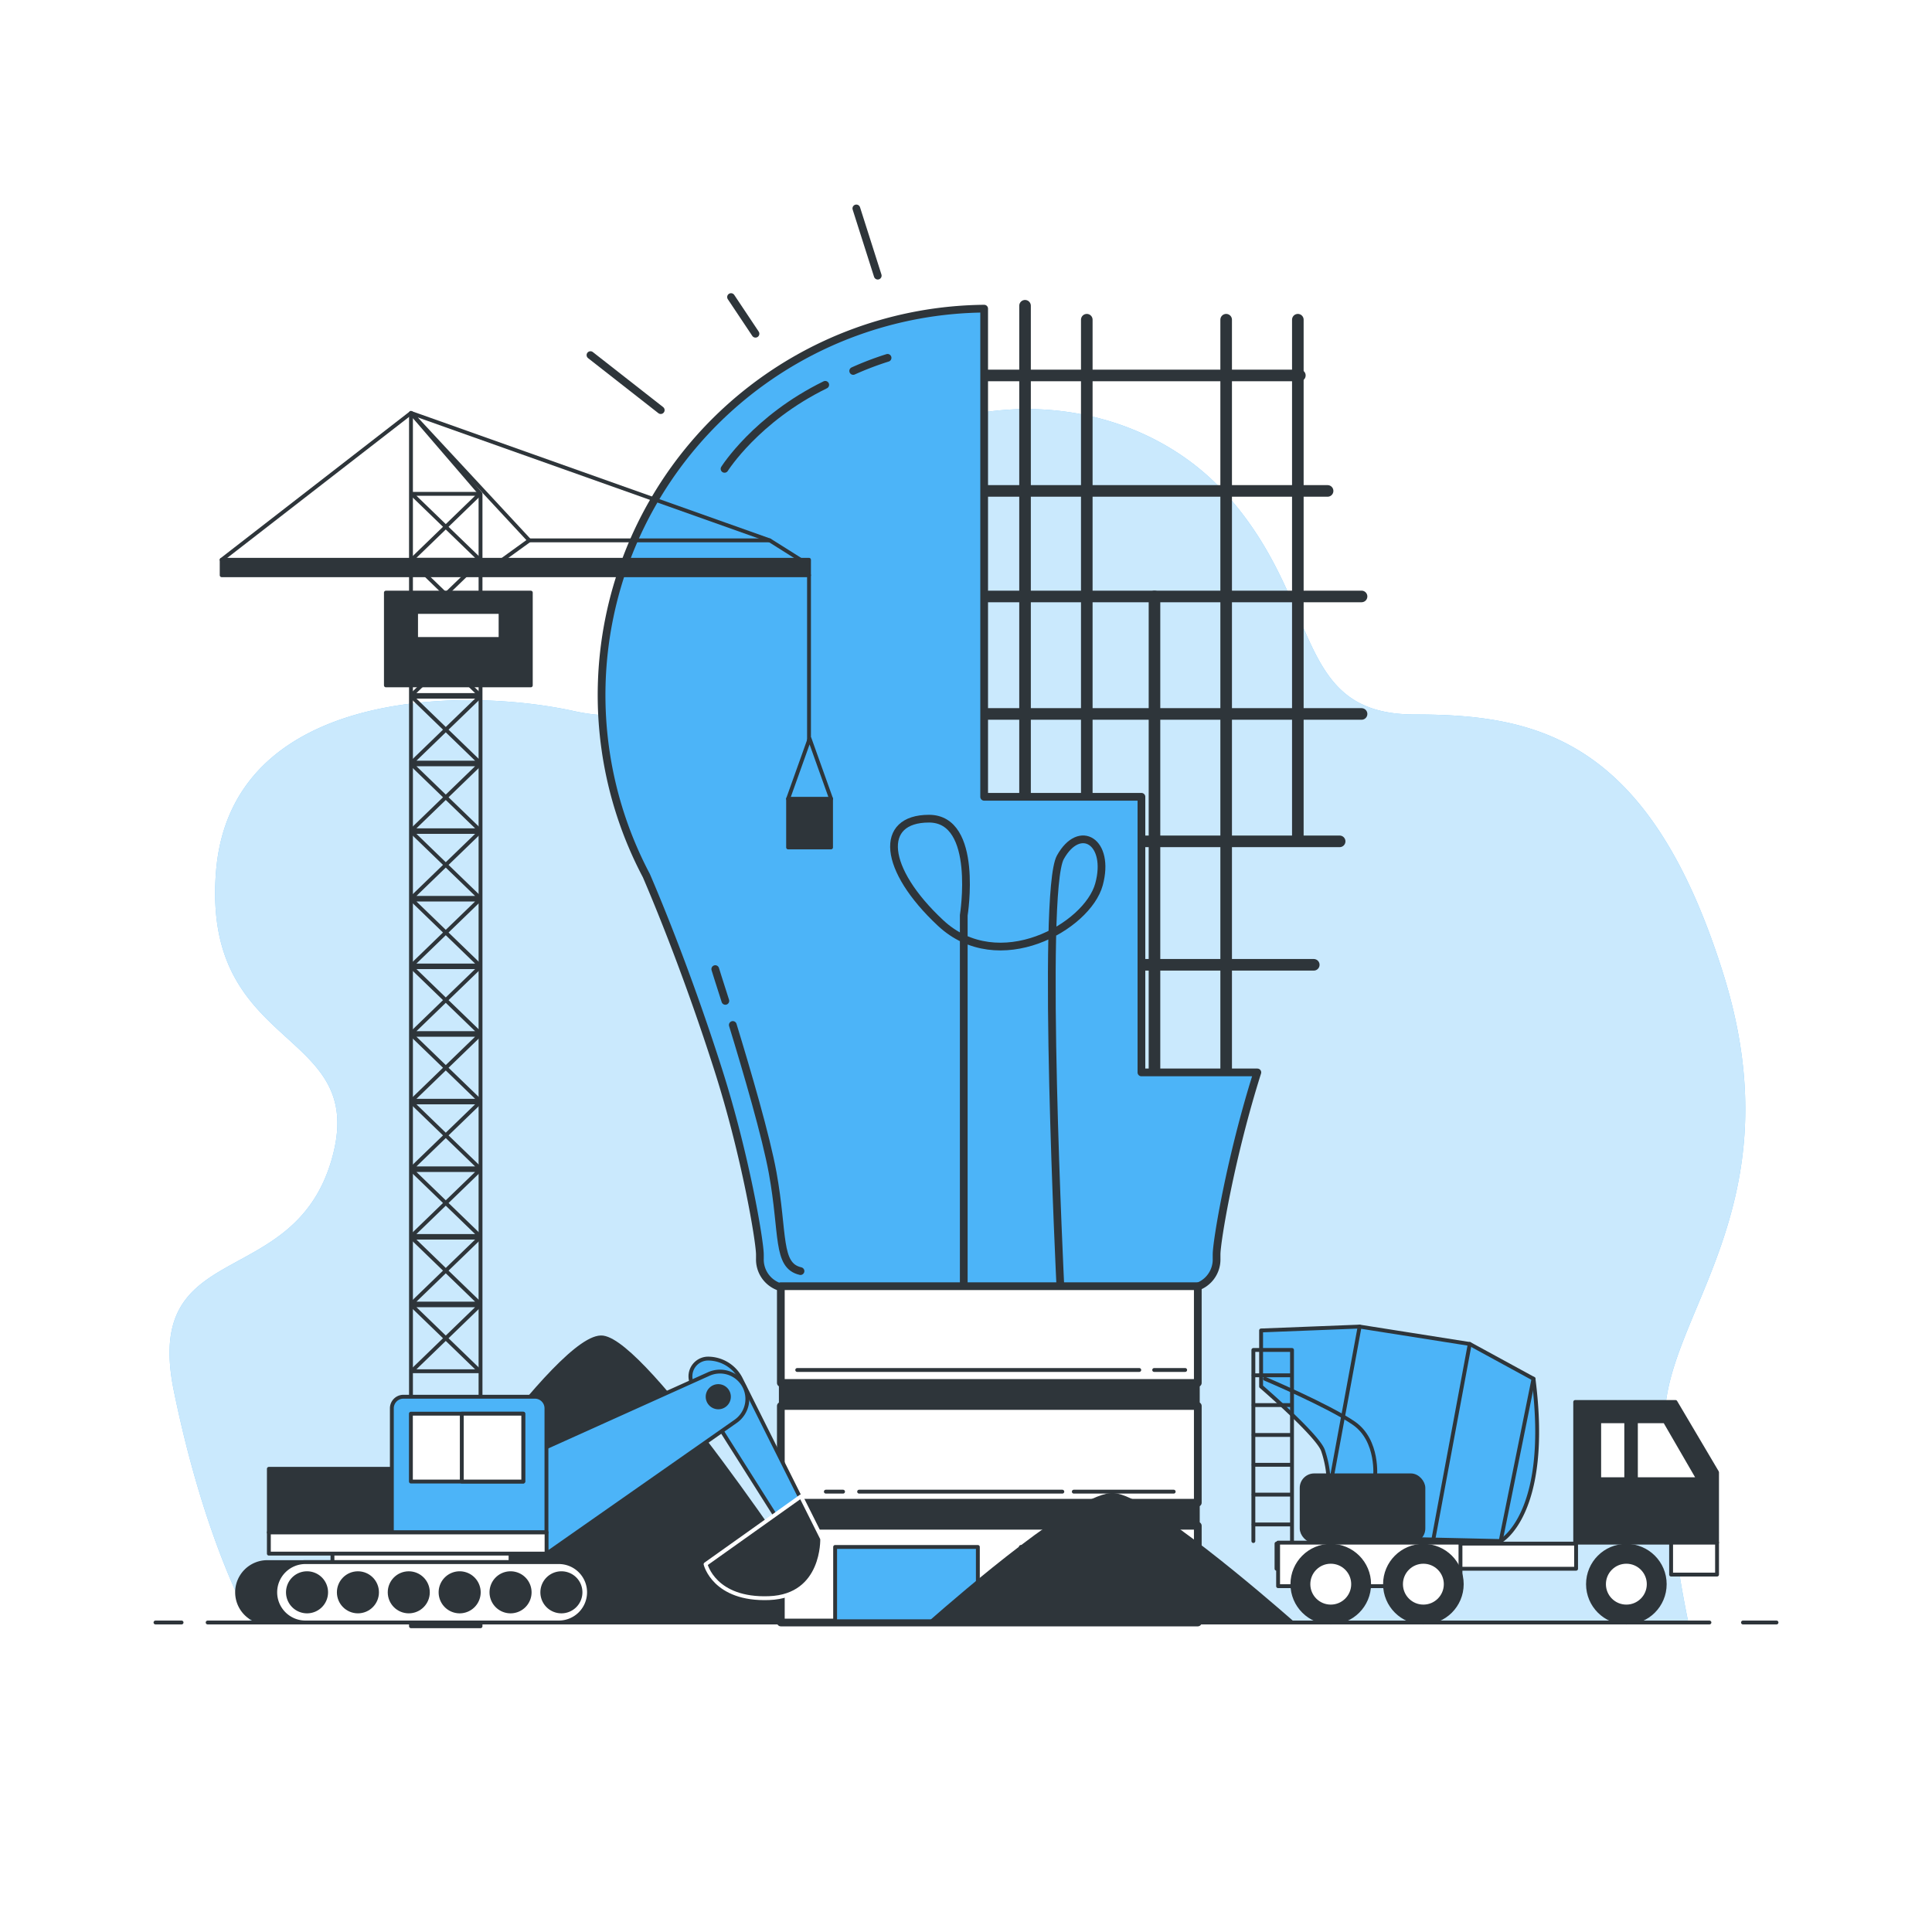 <svg class="animated" id="freepik_stories-create" xmlns="http://www.w3.org/2000/svg" viewBox="0 0 500 500" version="1.1" xmlns:xlink="http://www.w3.org/1999/xlink" xmlns:svgjs="http://svgjs.com/svgjs"><style>svg#freepik_stories-create:not(.animated) .animable {opacity: 0;}svg#freepik_stories-create.animated #freepik--background-simple--inject-3 {animation: 1.3s 1 forwards ease-out slideUp;animation-delay: 0s;}svg#freepik_stories-create.animated #freepik--Bulb--inject-3 {animation: 1s 1 forwards cubic-bezier(.36,-0.01,.5,1.38) slideDown;animation-delay: 0s;}svg#freepik_stories-create.animated #freepik--Trucks--inject-3 {animation: 1s 1 forwards cubic-bezier(.36,-0.01,.5,1.38) slideLeft;animation-delay: 0s;}            @keyframes slideUp {                0% {                    opacity: 0;                    transform: translateY(30px);                }                100% {                    opacity: 1;                    transform: inherit;                }            }                    @keyframes slideDown {                0% {                    opacity: 0;                    transform: translateY(-30px);                }                100% {                    opacity: 1;                    transform: translateY(0);                }            }                    @keyframes slideLeft {                0% {                    opacity: 0;                    transform: translateX(-30px);                }                100% {                    opacity: 1;                    transform: translateX(0);                }            }        </style><g id="freepik--background-simple--inject-3" class="animable animator-active" style="transform-origin: 247.782px 262.883px;"><path d="M436.94,419.9H65S53.19,400,45,360s30.84-25.4,40.82-59.88-33.56-27.21-29.93-74.39,63.5-48.08,92.53-41.73,25.4-15.42,59-51.71,84.37-32.66,109.77-4.53,17.23,57.15,49,57.15S427,191.29,446,252.07s-15.77,88.56-15.14,116A300.58,300.58,0,0,0,436.94,419.9Z" style="fill: rgb(76, 180, 248); transform-origin: 247.782px 262.883px;" id="el61bzhoop86r" class="animable"></path><g id="ell9fln2bj2a"><path d="M436.94,419.9H65S53.19,400,45,360s30.84-25.4,40.82-59.88-33.56-27.21-29.93-74.39,63.5-48.08,92.53-41.73,25.4-15.42,59-51.71,84.37-32.66,109.77-4.53,17.23,57.15,49,57.15S427,191.29,446,252.07s-15.77,88.56-15.14,116A300.58,300.58,0,0,0,436.94,419.9Z" style="fill: rgb(255, 255, 255); opacity: 0.7; transform-origin: 247.782px 262.883px;" class="animable"></path></g></g><g id="freepik--Bulb--inject-3" class="animable" style="transform-origin: 223.62px 236.92px;"><path d="M215.41,419.9c-9.11-13.87-48-72.19-59.38-73.75-11.09-1.52-50.5,57.45-61.16,73.75Z" style="fill: rgb(46, 53, 58); stroke: rgb(46, 53, 58); stroke-linecap: round; stroke-linejoin: round; transform-origin: 155.14px 383.011px;" id="el8drreufg33r" class="animable"></path><line x1="265.28" y1="79.13" x2="265.28" y2="213.62" style="fill: none; stroke: rgb(46, 53, 58); stroke-linecap: round; stroke-linejoin: round; stroke-width: 3px; transform-origin: 265.28px 146.375px;" id="elcrzcym9j36t" class="animable"></line><line x1="281.26" y1="82.74" x2="281.26" y2="213.62" style="fill: none; stroke: rgb(46, 53, 58); stroke-linecap: round; stroke-linejoin: round; stroke-width: 3px; transform-origin: 281.26px 148.18px;" id="el0rt7bwmzp6g" class="animable"></line><line x1="298.78" y1="154.36" x2="298.78" y2="281.13" style="fill: none; stroke: rgb(46, 53, 58); stroke-linecap: round; stroke-linejoin: round; stroke-width: 3px; transform-origin: 298.78px 217.745px;" id="elxbe2x9pk3i" class="animable"></line><line x1="317.33" y1="82.74" x2="317.33" y2="281.13" style="fill: none; stroke: rgb(46, 53, 58); stroke-linecap: round; stroke-linejoin: round; stroke-width: 3px; transform-origin: 317.33px 181.935px;" id="el591t3loidr2" class="animable"></line><line x1="335.88" y1="82.74" x2="335.88" y2="217.23" style="fill: none; stroke: rgb(46, 53, 58); stroke-linecap: round; stroke-linejoin: round; stroke-width: 3px; transform-origin: 335.88px 149.985px;" id="ell60hbwxyz5" class="animable"></line><line x1="251.37" y1="97.16" x2="336.4" y2="97.16" style="fill: none; stroke: rgb(46, 53, 58); stroke-linecap: round; stroke-linejoin: round; stroke-width: 3px; transform-origin: 293.885px 97.16px;" id="el4rero3f16eg" class="animable"></line><line x1="251.37" y1="127.05" x2="343.58" y2="127.05" style="fill: none; stroke: rgb(46, 53, 58); stroke-linecap: round; stroke-linejoin: round; stroke-width: 3px; transform-origin: 297.475px 127.05px;" id="el3u2fjv18ag1" class="animable"></line><line x1="249.83" y1="154.36" x2="352.37" y2="154.36" style="fill: none; stroke: rgb(46, 53, 58); stroke-linecap: round; stroke-linejoin: round; stroke-width: 3px; transform-origin: 301.1px 154.36px;" id="elvaoq36dpv7b" class="animable"></line><line x1="248.28" y1="184.77" x2="352.37" y2="184.77" style="fill: none; stroke: rgb(46, 53, 58); stroke-linecap: round; stroke-linejoin: round; stroke-width: 3px; transform-origin: 300.325px 184.77px;" id="ellrisrr3m73p" class="animable"></line><line x1="267.86" y1="217.74" x2="346.7" y2="217.74" style="fill: none; stroke: rgb(46, 53, 58); stroke-linecap: round; stroke-linejoin: round; stroke-width: 3px; transform-origin: 307.28px 217.74px;" id="elgiy6ajzdszv" class="animable"></line><line x1="288.47" y1="249.69" x2="340" y2="249.69" style="fill: none; stroke: rgb(46, 53, 58); stroke-linecap: round; stroke-linejoin: round; stroke-width: 3px; transform-origin: 314.235px 249.69px;" id="eltpv63lu6ngc" class="animable"></line><line x1="152.81" y1="91.9" x2="171" y2="106.14" style="fill: none; stroke: rgb(46, 53, 58); stroke-linecap: round; stroke-linejoin: round; stroke-width: 2px; transform-origin: 161.905px 99.02px;" id="el2tg386ybmts" class="animable"></line><line x1="189.19" y1="76.88" x2="195.52" y2="86.37" style="fill: none; stroke: rgb(46, 53, 58); stroke-linecap: round; stroke-linejoin: round; stroke-width: 2px; transform-origin: 192.355px 81.625px;" id="elkc2ey9kl1zr" class="animable"></line><line x1="221.62" y1="53.94" x2="227.16" y2="71.34" style="fill: none; stroke: rgb(46, 53, 58); stroke-linecap: round; stroke-linejoin: round; stroke-width: 2px; transform-origin: 224.39px 62.64px;" id="el5v6ff5kxd0x" class="animable"></line><path d="M325.4,277.54h-30V206.21H254.7V79.88a100,100,0,0,0-87.42,146.73c3.26,7.59,10.92,26.18,18.59,50.22,7.09,22.19,10.79,44.5,10.79,47.87,0,.33,0,.67,0,1a7.48,7.48,0,0,0,7.47,7.74H307.38a7.49,7.49,0,0,0,7.47-7.74c0-.36,0-.7,0-1C314.83,321.37,318.46,299.49,325.4,277.54Z" style="fill: rgb(76, 180, 248); stroke: rgb(46, 53, 58); stroke-linecap: round; stroke-linejoin: round; stroke-width: 2px; transform-origin: 240.544px 206.66px;" id="elwfpfy0dnu9a" class="animable"></path><path d="M220.81,96a80.31,80.31,0,0,1,8.89-3.39" style="fill: none; stroke: rgb(46, 53, 58); stroke-linecap: round; stroke-linejoin: round; stroke-width: 2px; transform-origin: 225.255px 94.305px;" id="elnvxz31gq88a" class="animable"></path><path d="M187.51,121.34s8.15-13,26.06-21.75" style="fill: none; stroke: rgb(46, 53, 58); stroke-linecap: round; stroke-linejoin: round; stroke-width: 2px; transform-origin: 200.54px 110.465px;" id="elkxbmq44mq1m" class="animable"></path><path d="M189.65,265.26c3.71,12.12,8.62,28.91,10.32,38.29,2.88,15.82,1,24,7.2,25.41" style="fill: none; stroke: rgb(46, 53, 58); stroke-linecap: round; stroke-linejoin: round; stroke-width: 2px; transform-origin: 198.41px 297.11px;" id="el7p7m7tlmpr5" class="animable"></path><path d="M185.11,250.8s1,3.25,2.61,8.23" style="fill: none; stroke: rgb(46, 53, 58); stroke-linecap: round; stroke-linejoin: round; stroke-width: 2px; transform-origin: 186.415px 254.915px;" id="elah36drcn7cp" class="animable"></path><path d="M249.42,332.47v-95.6s4-25-9-25-12,13,3,27,38,1,41-10-5-16-10-7,0,111,0,111" style="fill: none; stroke: rgb(46, 53, 58); stroke-linecap: round; stroke-linejoin: round; stroke-width: 2px; transform-origin: 258.221px 272.37px;" id="elac13g6hv0h" class="animable"></path><rect x="202.08" y="332.86" width="107.91" height="25.04" style="fill: rgb(255, 255, 255); stroke: rgb(46, 53, 58); stroke-linecap: round; stroke-linejoin: round; stroke-width: 2px; transform-origin: 256.035px 345.38px;" id="elqv8z7auglt" class="animable"></rect><rect x="202.08" y="363.86" width="107.91" height="25.04" style="fill: rgb(255, 255, 255); stroke: rgb(46, 53, 58); stroke-linecap: round; stroke-linejoin: round; stroke-width: 2px; transform-origin: 256.035px 376.38px;" id="el9a7o7sbnevi" class="animable"></rect><rect x="202.08" y="357.9" width="107.91" height="5.96" style="fill: rgb(46, 53, 58); stroke: rgb(46, 53, 58); stroke-linecap: round; stroke-linejoin: round; transform-origin: 256.035px 360.88px;" id="elm2elk83ih7" class="animable"></rect><rect x="202.08" y="394.86" width="107.91" height="25.04" style="fill: rgb(255, 255, 255); stroke: rgb(46, 53, 58); stroke-linecap: round; stroke-linejoin: round; stroke-width: 2px; transform-origin: 256.035px 407.38px;" id="elz29nq2wcowd" class="animable"></rect><line x1="298.7" y1="354.55" x2="306.72" y2="354.55" style="fill: none; stroke: rgb(46, 53, 58); stroke-linecap: round; stroke-linejoin: round; transform-origin: 302.71px 354.55px;" id="el08tnkqkh3iq" class="animable"></line><line x1="206.32" y1="354.55" x2="294.84" y2="354.55" style="fill: none; stroke: rgb(46, 53, 58); stroke-linecap: round; stroke-linejoin: round; transform-origin: 250.58px 354.55px;" id="el45i745udkk4" class="animable"></line><line x1="277.9" y1="386.04" x2="303.75" y2="386.04" style="fill: none; stroke: rgb(46, 53, 58); stroke-linecap: round; stroke-linejoin: round; transform-origin: 290.825px 386.04px;" id="elzpfqjb7x4sr" class="animable"></line><line x1="222.34" y1="386.04" x2="274.93" y2="386.04" style="fill: none; stroke: rgb(46, 53, 58); stroke-linecap: round; stroke-linejoin: round; transform-origin: 248.635px 386.04px;" id="elgj1k3x0czec" class="animable"></line><line x1="213.73" y1="386.04" x2="218.18" y2="386.04" style="fill: none; stroke: rgb(46, 53, 58); stroke-linecap: round; stroke-linejoin: round; transform-origin: 215.955px 386.04px;" id="elz2tusv5cp" class="animable"></line><rect x="202.08" y="388.9" width="107.91" height="5.96" style="fill: rgb(46, 53, 58); stroke: rgb(46, 53, 58); stroke-linecap: round; stroke-linejoin: round; transform-origin: 256.035px 391.88px;" id="elq08hyos1ckj" class="animable"></rect><rect x="216.13" y="400.35" width="36.94" height="19.23" style="fill: rgb(76, 180, 248); stroke: rgb(46, 53, 58); stroke-linecap: round; stroke-linejoin: round; transform-origin: 234.6px 409.965px;" id="el5vhif0re89e" class="animable"></rect><rect x="264.2" y="400.35" width="36.94" height="19.23" style="fill: rgb(76, 180, 248); stroke: rgb(46, 53, 58); stroke-linecap: round; stroke-linejoin: round; transform-origin: 282.67px 409.965px;" id="el63e5u7o9rju" class="animable"></rect></g><g id="freepik--Ground--inject-3" class="animable" style="transform-origin: 250px 403.393px;"><path d="M334.37,419.9c-7.08-6.21-37.31-32.32-46.11-33-8.62-.69-39.22,25.72-47.5,33Z" style="fill: rgb(46, 53, 58); stroke: rgb(46, 53, 58); stroke-linecap: round; stroke-linejoin: round; transform-origin: 287.565px 403.393px;" id="eldzuk5z8vbq" class="animable"></path><line x1="451.08" y1="419.9" x2="459.76" y2="419.9" style="fill: rgb(255, 255, 255); stroke: rgb(46, 53, 58); stroke-linecap: round; stroke-linejoin: round; transform-origin: 455.42px 419.9px;" id="ell1zgc9uby9g" class="animable"></line><line x1="53.74" y1="419.9" x2="442.4" y2="419.9" style="fill: rgb(255, 255, 255); stroke: rgb(46, 53, 58); stroke-linecap: round; stroke-linejoin: round; transform-origin: 248.07px 419.9px;" id="elj1fnlw7mq6" class="animable"></line><line x1="40.24" y1="419.9" x2="46.99" y2="419.9" style="fill: rgb(255, 255, 255); stroke: rgb(46, 53, 58); stroke-linecap: round; stroke-linejoin: round; transform-origin: 43.615px 419.9px;" id="eliqm2f3ja9y8" class="animable"></line></g><g id="freepik--Trucks--inject-3" class="animable" style="transform-origin: 250.87px 265.44px;"><polygon points="433.61 362.83 407.66 362.83 407.66 399.23 418.41 399.23 433.61 399.23 444.37 399.23 444.37 381.03 433.61 362.83" style="fill: rgb(46, 53, 58); stroke: rgb(46, 53, 58); stroke-linecap: round; stroke-linejoin: round; transform-origin: 426.015px 381.03px;" id="elbupezukzk6c" class="animable"></polygon><rect x="432.48" y="399.23" width="11.89" height="8.27" style="fill: rgb(255, 255, 255); stroke: rgb(46, 53, 58); stroke-linecap: round; stroke-linejoin: round; transform-origin: 438.425px 403.365px;" id="elq12umwzy9i" class="animable"></rect><path d="M388.37,398.82s13-7,8.5-42l-16.5-9-28.5-4.5-25.5,1v14.5s14.5,12.5,16,16.5a27.72,27.72,0,0,1,1.5,8.5v14Z" style="fill: rgb(76, 180, 248); stroke: rgb(46, 53, 58); stroke-linecap: round; stroke-linejoin: round; transform-origin: 362.093px 371.07px;" id="el8orgxr571yw" class="animable"></path><line x1="396.87" y1="356.82" x2="388.37" y2="398.82" style="fill: none; stroke: rgb(46, 53, 58); stroke-linecap: round; stroke-linejoin: round; transform-origin: 392.62px 377.82px;" id="el2476w4slg3" class="animable"></line><line x1="380.37" y1="347.82" x2="370.87" y2="398.82" style="fill: none; stroke: rgb(46, 53, 58); stroke-linecap: round; stroke-linejoin: round; transform-origin: 375.62px 373.32px;" id="el9sizsjm9ls9" class="animable"></line><line x1="351.87" y1="343.32" x2="344.87" y2="381.32" style="fill: none; stroke: rgb(46, 53, 58); stroke-linecap: round; stroke-linejoin: round; transform-origin: 348.37px 362.32px;" id="el8chmiu2xh16" class="animable"></line><path d="M327.37,356.82s16.5,7,23,11.5,5.5,14,5.5,14" style="fill: none; stroke: rgb(46, 53, 58); stroke-linecap: round; stroke-linejoin: round; transform-origin: 341.648px 369.57px;" id="elluoew0dq3zi" class="animable"></path><rect x="330.36" y="399.49" width="77.53" height="6.5" style="fill: rgb(255, 255, 255); stroke: rgb(46, 53, 58); stroke-linecap: round; stroke-linejoin: round; transform-origin: 369.125px 402.74px;" id="elzjgn3jsjr9j" class="animable"></rect><polygon points="423.37 382.82 439.56 382.82 430.87 367.82 423.37 367.82 423.37 382.82" style="fill: rgb(255, 255, 255); stroke: rgb(46, 53, 58); stroke-linecap: round; stroke-linejoin: round; transform-origin: 431.465px 375.32px;" id="eldw9gnhgjken" class="animable"></polygon><rect x="413.87" y="367.82" width="7" height="15" style="fill: rgb(255, 255, 255); stroke: rgb(46, 53, 58); stroke-linecap: round; stroke-linejoin: round; transform-origin: 417.37px 375.32px;" id="elws2ju3zfgt8" class="animable"></rect><rect x="330.77" y="399.23" width="47.2" height="11.27" style="fill: rgb(255, 255, 255); stroke: rgb(46, 53, 58); stroke-linecap: round; stroke-linejoin: round; transform-origin: 354.37px 404.865px;" id="elxo8r1rb6sh" class="animable"></rect><g id="elw34xvgaejea"><circle cx="420.9" cy="409.98" r="9.93" style="fill: rgb(46, 53, 58); stroke: rgb(46, 53, 58); stroke-linecap: round; stroke-linejoin: round; transform-origin: 420.9px 409.98px; transform: rotate(-10.24deg);" class="animable"></circle></g><circle cx="420.9" cy="409.98" r="5.79" style="fill: rgb(255, 255, 255); stroke: rgb(46, 53, 58); stroke-linecap: round; stroke-linejoin: round; transform-origin: 420.9px 409.98px;" id="el25x03gynzcp" class="animable"></circle><g id="elxk2av6bcvpp"><circle cx="344.4" cy="409.98" r="9.93" style="fill: rgb(46, 53, 58); stroke: rgb(46, 53, 58); stroke-linecap: round; stroke-linejoin: round; transform-origin: 344.4px 409.98px; transform: rotate(-10.04deg);" class="animable"></circle></g><circle cx="344.4" cy="409.98" r="5.79" style="fill: rgb(255, 255, 255); stroke: rgb(46, 53, 58); stroke-linecap: round; stroke-linejoin: round; transform-origin: 344.4px 409.98px;" id="eliuzarl2kvep" class="animable"></circle><g id="elmp2kakvv8j"><circle cx="368.37" cy="409.98" r="9.93" style="fill: rgb(46, 53, 58); stroke: rgb(46, 53, 58); stroke-linecap: round; stroke-linejoin: round; transform-origin: 368.37px 409.98px; transform: rotate(-42.56deg);" class="animable"></circle></g><circle cx="368.37" cy="409.98" r="5.79" style="fill: rgb(255, 255, 255); stroke: rgb(46, 53, 58); stroke-linecap: round; stroke-linejoin: round; transform-origin: 368.37px 409.98px;" id="elv9m8jifbzdm" class="animable"></circle><rect x="336.87" y="381.82" width="31.5" height="17" rx="3.25" style="fill: rgb(46, 53, 58); stroke: rgb(46, 53, 58); stroke-linecap: round; stroke-linejoin: round; transform-origin: 352.62px 390.32px;" id="elhan4jdytmgk" class="animable"></rect><polyline points="324.37 398.82 324.37 349.37 334.37 349.37 334.37 398.82" style="fill: none; stroke: rgb(46, 53, 58); stroke-linecap: round; stroke-linejoin: round; transform-origin: 329.37px 374.095px;" id="el766bhzz5dpo" class="animable"></polyline><line x1="324.44" y1="355.92" x2="334.26" y2="355.92" style="fill: none; stroke: rgb(46, 53, 58); stroke-linecap: round; stroke-linejoin: round; transform-origin: 329.35px 355.92px;" id="elhi4fwrojl95" class="animable"></line><line x1="324.44" y1="363.64" x2="334.26" y2="363.64" style="fill: none; stroke: rgb(46, 53, 58); stroke-linecap: round; stroke-linejoin: round; transform-origin: 329.35px 363.64px;" id="elyn37g734be" class="animable"></line><line x1="324.44" y1="371.36" x2="334.26" y2="371.36" style="fill: none; stroke: rgb(46, 53, 58); stroke-linecap: round; stroke-linejoin: round; transform-origin: 329.35px 371.36px;" id="el5m8ud3susnu" class="animable"></line><line x1="324.44" y1="379.09" x2="334.26" y2="379.09" style="fill: none; stroke: rgb(46, 53, 58); stroke-linecap: round; stroke-linejoin: round; transform-origin: 329.35px 379.09px;" id="elqtq1ifzgt2b" class="animable"></line><line x1="324.44" y1="386.81" x2="334.26" y2="386.81" style="fill: none; stroke: rgb(46, 53, 58); stroke-linecap: round; stroke-linejoin: round; transform-origin: 329.35px 386.81px;" id="eladefknu9lek" class="animable"></line><line x1="324.44" y1="394.53" x2="334.26" y2="394.53" style="fill: none; stroke: rgb(46, 53, 58); stroke-linecap: round; stroke-linejoin: round; transform-origin: 329.35px 394.53px;" id="elvo53e7d2rhs" class="animable"></line><polygon points="124.36 420.87 106.36 420.87 106.36 106.87 124.36 127.8 124.36 420.87" style="fill: none; stroke: rgb(46, 53, 58); stroke-linecap: round; stroke-linejoin: round; transform-origin: 115.36px 263.87px;" id="elkhdnhqvdj7" class="animable"></polygon><polygon points="106.54 354.87 124.19 354.87 106.54 337.8 124.19 337.8 106.54 354.87" style="fill: none; stroke: rgb(46, 53, 58); stroke-linecap: round; stroke-linejoin: round; transform-origin: 115.365px 346.335px;" id="el332r1jf8yk4" class="animable"></polygon><polygon points="106.54 337.37 124.19 337.37 106.54 320.3 124.19 320.3 106.54 337.37" style="fill: none; stroke: rgb(46, 53, 58); stroke-linecap: round; stroke-linejoin: round; transform-origin: 115.365px 328.835px;" id="eltrje60totb" class="animable"></polygon><polygon points="106.54 319.87 124.19 319.87 106.54 302.8 124.19 302.8 106.54 319.87" style="fill: none; stroke: rgb(46, 53, 58); stroke-linecap: round; stroke-linejoin: round; transform-origin: 115.365px 311.335px;" id="eluajtwhqvkop" class="animable"></polygon><polygon points="106.54 302.37 124.19 302.37 106.54 285.3 124.19 285.3 106.54 302.37" style="fill: none; stroke: rgb(46, 53, 58); stroke-linecap: round; stroke-linejoin: round; transform-origin: 115.365px 293.835px;" id="el1mn04jmkhub" class="animable"></polygon><polygon points="106.54 284.87 124.19 284.87 106.54 267.8 124.19 267.8 106.54 284.87" style="fill: none; stroke: rgb(46, 53, 58); stroke-linecap: round; stroke-linejoin: round; transform-origin: 115.365px 276.335px;" id="el1k68h8bvkj5i" class="animable"></polygon><polygon points="106.54 267.37 124.19 267.37 106.54 250.3 124.19 250.3 106.54 267.37" style="fill: none; stroke: rgb(46, 53, 58); stroke-linecap: round; stroke-linejoin: round; transform-origin: 115.365px 258.835px;" id="el8gcoq7cgx5d" class="animable"></polygon><polygon points="106.54 249.87 124.19 249.87 106.54 232.8 124.19 232.8 106.54 249.87" style="fill: none; stroke: rgb(46, 53, 58); stroke-linecap: round; stroke-linejoin: round; transform-origin: 115.365px 241.335px;" id="el4czipb8gg12" class="animable"></polygon><polygon points="106.54 232.37 124.19 232.37 106.54 215.3 124.19 215.3 106.54 232.37" style="fill: none; stroke: rgb(46, 53, 58); stroke-linecap: round; stroke-linejoin: round; transform-origin: 115.365px 223.835px;" id="elwtvfxp4el2" class="animable"></polygon><polygon points="106.54 214.87 124.19 214.87 106.54 197.8 124.19 197.8 106.54 214.87" style="fill: none; stroke: rgb(46, 53, 58); stroke-linecap: round; stroke-linejoin: round; transform-origin: 115.365px 206.335px;" id="elk8e80dxld8" class="animable"></polygon><polygon points="106.54 197.37 124.19 197.37 106.54 180.3 124.19 180.3 106.54 197.37" style="fill: none; stroke: rgb(46, 53, 58); stroke-linecap: round; stroke-linejoin: round; transform-origin: 115.365px 188.835px;" id="el7sixillo08m" class="animable"></polygon><polygon points="106.54 179.87 124.19 179.87 106.54 162.8 124.19 162.8 106.54 179.87" style="fill: none; stroke: rgb(46, 53, 58); stroke-linecap: round; stroke-linejoin: round; transform-origin: 115.365px 171.335px;" id="elgypatxya2bh" class="animable"></polygon><polygon points="106.54 162.37 124.19 162.37 106.54 145.3 124.19 145.3 106.54 162.37" style="fill: none; stroke: rgb(46, 53, 58); stroke-linecap: round; stroke-linejoin: round; transform-origin: 115.365px 153.835px;" id="elu2khqqfdi6" class="animable"></polygon><polygon points="106.54 144.87 124.19 144.87 106.54 127.8 124.19 127.8 106.54 144.87" style="fill: none; stroke: rgb(46, 53, 58); stroke-linecap: round; stroke-linejoin: round; transform-origin: 115.365px 136.335px;" id="eltulh29isjx" class="animable"></polygon><polygon points="207.93 145.34 199.21 139.85 136.98 139.85 129.38 145.34 207.93 145.34" style="fill: none; stroke: rgb(46, 53, 58); stroke-linecap: round; stroke-linejoin: round; transform-origin: 168.655px 142.595px;" id="el8lig9qtvxwy" class="animable"></polygon><rect x="57.37" y="144.87" width="152" height="4" style="fill: rgb(46, 53, 58); stroke: rgb(46, 53, 58); stroke-linecap: round; stroke-linejoin: round; transform-origin: 133.37px 146.87px;" id="elnspgbmzogc" class="animable"></rect><polyline points="199.21 139.85 106.36 106.87 136.98 139.85" style="fill: none; stroke: rgb(46, 53, 58); stroke-linecap: round; stroke-linejoin: round; transform-origin: 152.785px 123.36px;" id="elubpmfsy6rh" class="animable"></polyline><line x1="106.37" y1="106.87" x2="57.37" y2="144.87" style="fill: none; stroke: rgb(46, 53, 58); stroke-linecap: round; stroke-linejoin: round; transform-origin: 81.87px 125.87px;" id="el47yyeyv5txx" class="animable"></line><rect x="99.87" y="153.37" width="37.5" height="24" style="fill: rgb(46, 53, 58); stroke: rgb(46, 53, 58); stroke-linecap: round; stroke-linejoin: round; transform-origin: 118.62px 165.37px;" id="elyd02t5993zl" class="animable"></rect><rect x="107.68" y="158.37" width="21.87" height="7" style="fill: rgb(255, 255, 255); stroke: rgb(46, 53, 58); stroke-linecap: round; stroke-linejoin: round; transform-origin: 118.615px 161.87px;" id="el1k6uplienc5h" class="animable"></rect><line x1="209.37" y1="148.87" x2="209.37" y2="191.99" style="fill: rgb(255, 255, 255); stroke: rgb(46, 53, 58); stroke-linecap: round; stroke-linejoin: round; transform-origin: 209.37px 170.43px;" id="el06oudle1wo8y" class="animable"></line><rect x="203.96" y="206.72" width="11.11" height="12.59" style="fill: rgb(46, 53, 58); stroke: rgb(46, 53, 58); stroke-linecap: round; stroke-linejoin: round; transform-origin: 209.515px 213.015px;" id="ely7uvu3u7frd" class="animable"></rect><polyline points="203.96 206.72 209.52 191.17 215.08 206.72" style="fill: none; stroke: rgb(46, 53, 58); stroke-linecap: round; stroke-linejoin: round; transform-origin: 209.52px 198.945px;" id="elonw44oiavvp" class="animable"></polyline><path d="M179.4,358.65l24,37.94,6-4.39-17.66-35.32a9.55,9.55,0,0,0-8.55-5.28h0A4.59,4.59,0,0,0,179.4,358.65Z" style="fill: rgb(76, 180, 248); stroke: rgb(46, 53, 58); stroke-linecap: round; stroke-linejoin: round; transform-origin: 194.042px 374.095px;" id="el7t36k4hms42" class="animable"></path><path d="M207.29,387.26,182.6,404.82s2.2,9.32,16.46,8.77,13.72-15.36,13.72-15.36Z" style="fill: rgb(46, 53, 58); stroke: rgb(255, 255, 255); stroke-linecap: round; stroke-linejoin: round; transform-origin: 197.691px 400.437px;" id="el1km0d3vxhfu" class="animable"></path><path d="M138.71,375.74l44.72-20.15a7.08,7.08,0,0,1,8.6,2.25h0a7.07,7.07,0,0,1-1.64,10l-48.93,34.25Z" style="fill: rgb(76, 180, 248); stroke: rgb(46, 53, 58); stroke-linecap: round; stroke-linejoin: round; transform-origin: 166.062px 378.528px;" id="elcspgoi52qr" class="animable"></path><rect x="86.04" y="400.43" width="46.09" height="7.13" style="fill: rgb(255, 255, 255); stroke: rgb(46, 53, 58); stroke-linecap: round; stroke-linejoin: round; transform-origin: 109.085px 403.995px;" id="elelo2106b9f" class="animable"></rect><rect x="69.58" y="380.13" width="40.05" height="16.46" style="fill: rgb(46, 53, 58); stroke: rgb(46, 53, 58); stroke-linecap: round; stroke-linejoin: round; transform-origin: 89.605px 388.36px;" id="elrw23uu4bo7q" class="animable"></rect><path d="M104.42,361.47h34a3,3,0,0,1,3,3v32.1a0,0,0,0,1,0,0H101.41a0,0,0,0,1,0,0v-32.1A3,3,0,0,1,104.42,361.47Z" style="fill: rgb(76, 180, 248); stroke: rgb(46, 53, 58); stroke-linecap: round; stroke-linejoin: round; transform-origin: 121.415px 379.02px;" id="elqo1vcuy44to" class="animable"></path><path d="M69.17,419.9h65.57a7.81,7.81,0,0,0,7.81-7.81h0a7.82,7.82,0,0,0-7.81-7.82H69.17a7.82,7.82,0,0,0-7.81,7.82h0A7.81,7.81,0,0,0,69.17,419.9Z" style="fill: rgb(46, 53, 58); stroke: rgb(46, 53, 58); stroke-linecap: round; stroke-linejoin: round; transform-origin: 101.955px 412.085px;" id="el9cvxvrtogbu" class="animable"></path><path d="M79.05,419.9h65.56a7.82,7.82,0,0,0,7.82-7.81h0a7.82,7.82,0,0,0-7.82-7.82H79.05a7.82,7.82,0,0,0-7.82,7.82h0A7.82,7.82,0,0,0,79.05,419.9Z" style="fill: rgb(255, 255, 255); stroke: rgb(46, 53, 58); stroke-linecap: round; stroke-linejoin: round; transform-origin: 111.83px 412.085px;" id="elmlgwqvcfbt" class="animable"></path><rect x="69.58" y="396.59" width="71.87" height="5.49" style="fill: rgb(255, 255, 255); stroke: rgb(46, 53, 58); stroke-linecap: round; stroke-linejoin: round; transform-origin: 105.515px 399.335px;" id="el6gvzkuse2cs" class="animable"></rect><path d="M84.4,412.09a4.94,4.94,0,1,1-4.94-4.94A4.94,4.94,0,0,1,84.4,412.09Z" style="fill: rgb(46, 53, 58); stroke: rgb(46, 53, 58); stroke-linecap: round; stroke-linejoin: round; transform-origin: 79.46px 412.09px;" id="eln6j8hufqln" class="animable"></path><circle cx="92.63" cy="412.09" r="4.94" style="fill: rgb(46, 53, 58); stroke: rgb(46, 53, 58); stroke-linecap: round; stroke-linejoin: round; transform-origin: 92.63px 412.09px;" id="elqnxkej4c2v" class="animable"></circle><circle cx="105.79" cy="412.09" r="4.94" style="fill: rgb(46, 53, 58); stroke: rgb(46, 53, 58); stroke-linecap: round; stroke-linejoin: round; transform-origin: 105.79px 412.09px;" id="ell6x4w7ukx5p" class="animable"></circle><path d="M123.9,412.09a4.94,4.94,0,1,1-4.94-4.94A4.94,4.94,0,0,1,123.9,412.09Z" style="fill: rgb(46, 53, 58); stroke: rgb(46, 53, 58); stroke-linecap: round; stroke-linejoin: round; transform-origin: 118.96px 412.09px;" id="el1qkmhu2fx7p" class="animable"></path><path d="M137.07,412.09a4.94,4.94,0,1,1-4.94-4.94A4.94,4.94,0,0,1,137.07,412.09Z" style="fill: rgb(46, 53, 58); stroke: rgb(46, 53, 58); stroke-linecap: round; stroke-linejoin: round; transform-origin: 132.13px 412.09px;" id="elb567z0oej2d" class="animable"></path><path d="M150.23,412.09a4.94,4.94,0,1,1-4.93-4.94A4.93,4.93,0,0,1,150.23,412.09Z" style="fill: rgb(46, 53, 58); stroke: rgb(46, 53, 58); stroke-linecap: round; stroke-linejoin: round; transform-origin: 145.29px 412.09px;" id="elfcnpvfsk8iw" class="animable"></path><path d="M188.64,361.47a2.75,2.75,0,1,0-2.74,2.75A2.74,2.74,0,0,0,188.64,361.47Z" style="fill: rgb(46, 53, 58); stroke: rgb(46, 53, 58); stroke-linecap: round; stroke-linejoin: round; transform-origin: 185.89px 361.47px;" id="ellwskjp8h8wa" class="animable"></path><rect x="106.34" y="365.86" width="29.08" height="17.56" style="fill: rgb(255, 255, 255); stroke: rgb(46, 53, 58); stroke-linecap: round; stroke-linejoin: round; transform-origin: 120.88px 374.64px;" id="elbdyvlcbwlyj" class="animable"></rect><rect x="119.51" y="365.86" width="15.91" height="17.56" style="fill: rgb(255, 255, 255); stroke: rgb(46, 53, 58); stroke-linecap: round; stroke-linejoin: round; transform-origin: 127.465px 374.64px;" id="ela7smbhnu5rk" class="animable"></rect></g><defs>     <filter id="active" height="200%">         <feMorphology in="SourceAlpha" result="DILATED" operator="dilate" radius="2"></feMorphology>                <feFlood flood-color="#32DFEC" flood-opacity="1" result="PINK"></feFlood>        <feComposite in="PINK" in2="DILATED" operator="in" result="OUTLINE"></feComposite>        <feMerge>            <feMergeNode in="OUTLINE"></feMergeNode>            <feMergeNode in="SourceGraphic"></feMergeNode>        </feMerge>    </filter>    <filter id="hover" height="200%">        <feMorphology in="SourceAlpha" result="DILATED" operator="dilate" radius="2"></feMorphology>                <feFlood flood-color="#ff0000" flood-opacity="0.5" result="PINK"></feFlood>        <feComposite in="PINK" in2="DILATED" operator="in" result="OUTLINE"></feComposite>        <feMerge>            <feMergeNode in="OUTLINE"></feMergeNode>            <feMergeNode in="SourceGraphic"></feMergeNode>        </feMerge>            <feColorMatrix type="matrix" values="0   0   0   0   0                0   1   0   0   0                0   0   0   0   0                0   0   0   1   0 "></feColorMatrix>    </filter></defs></svg>